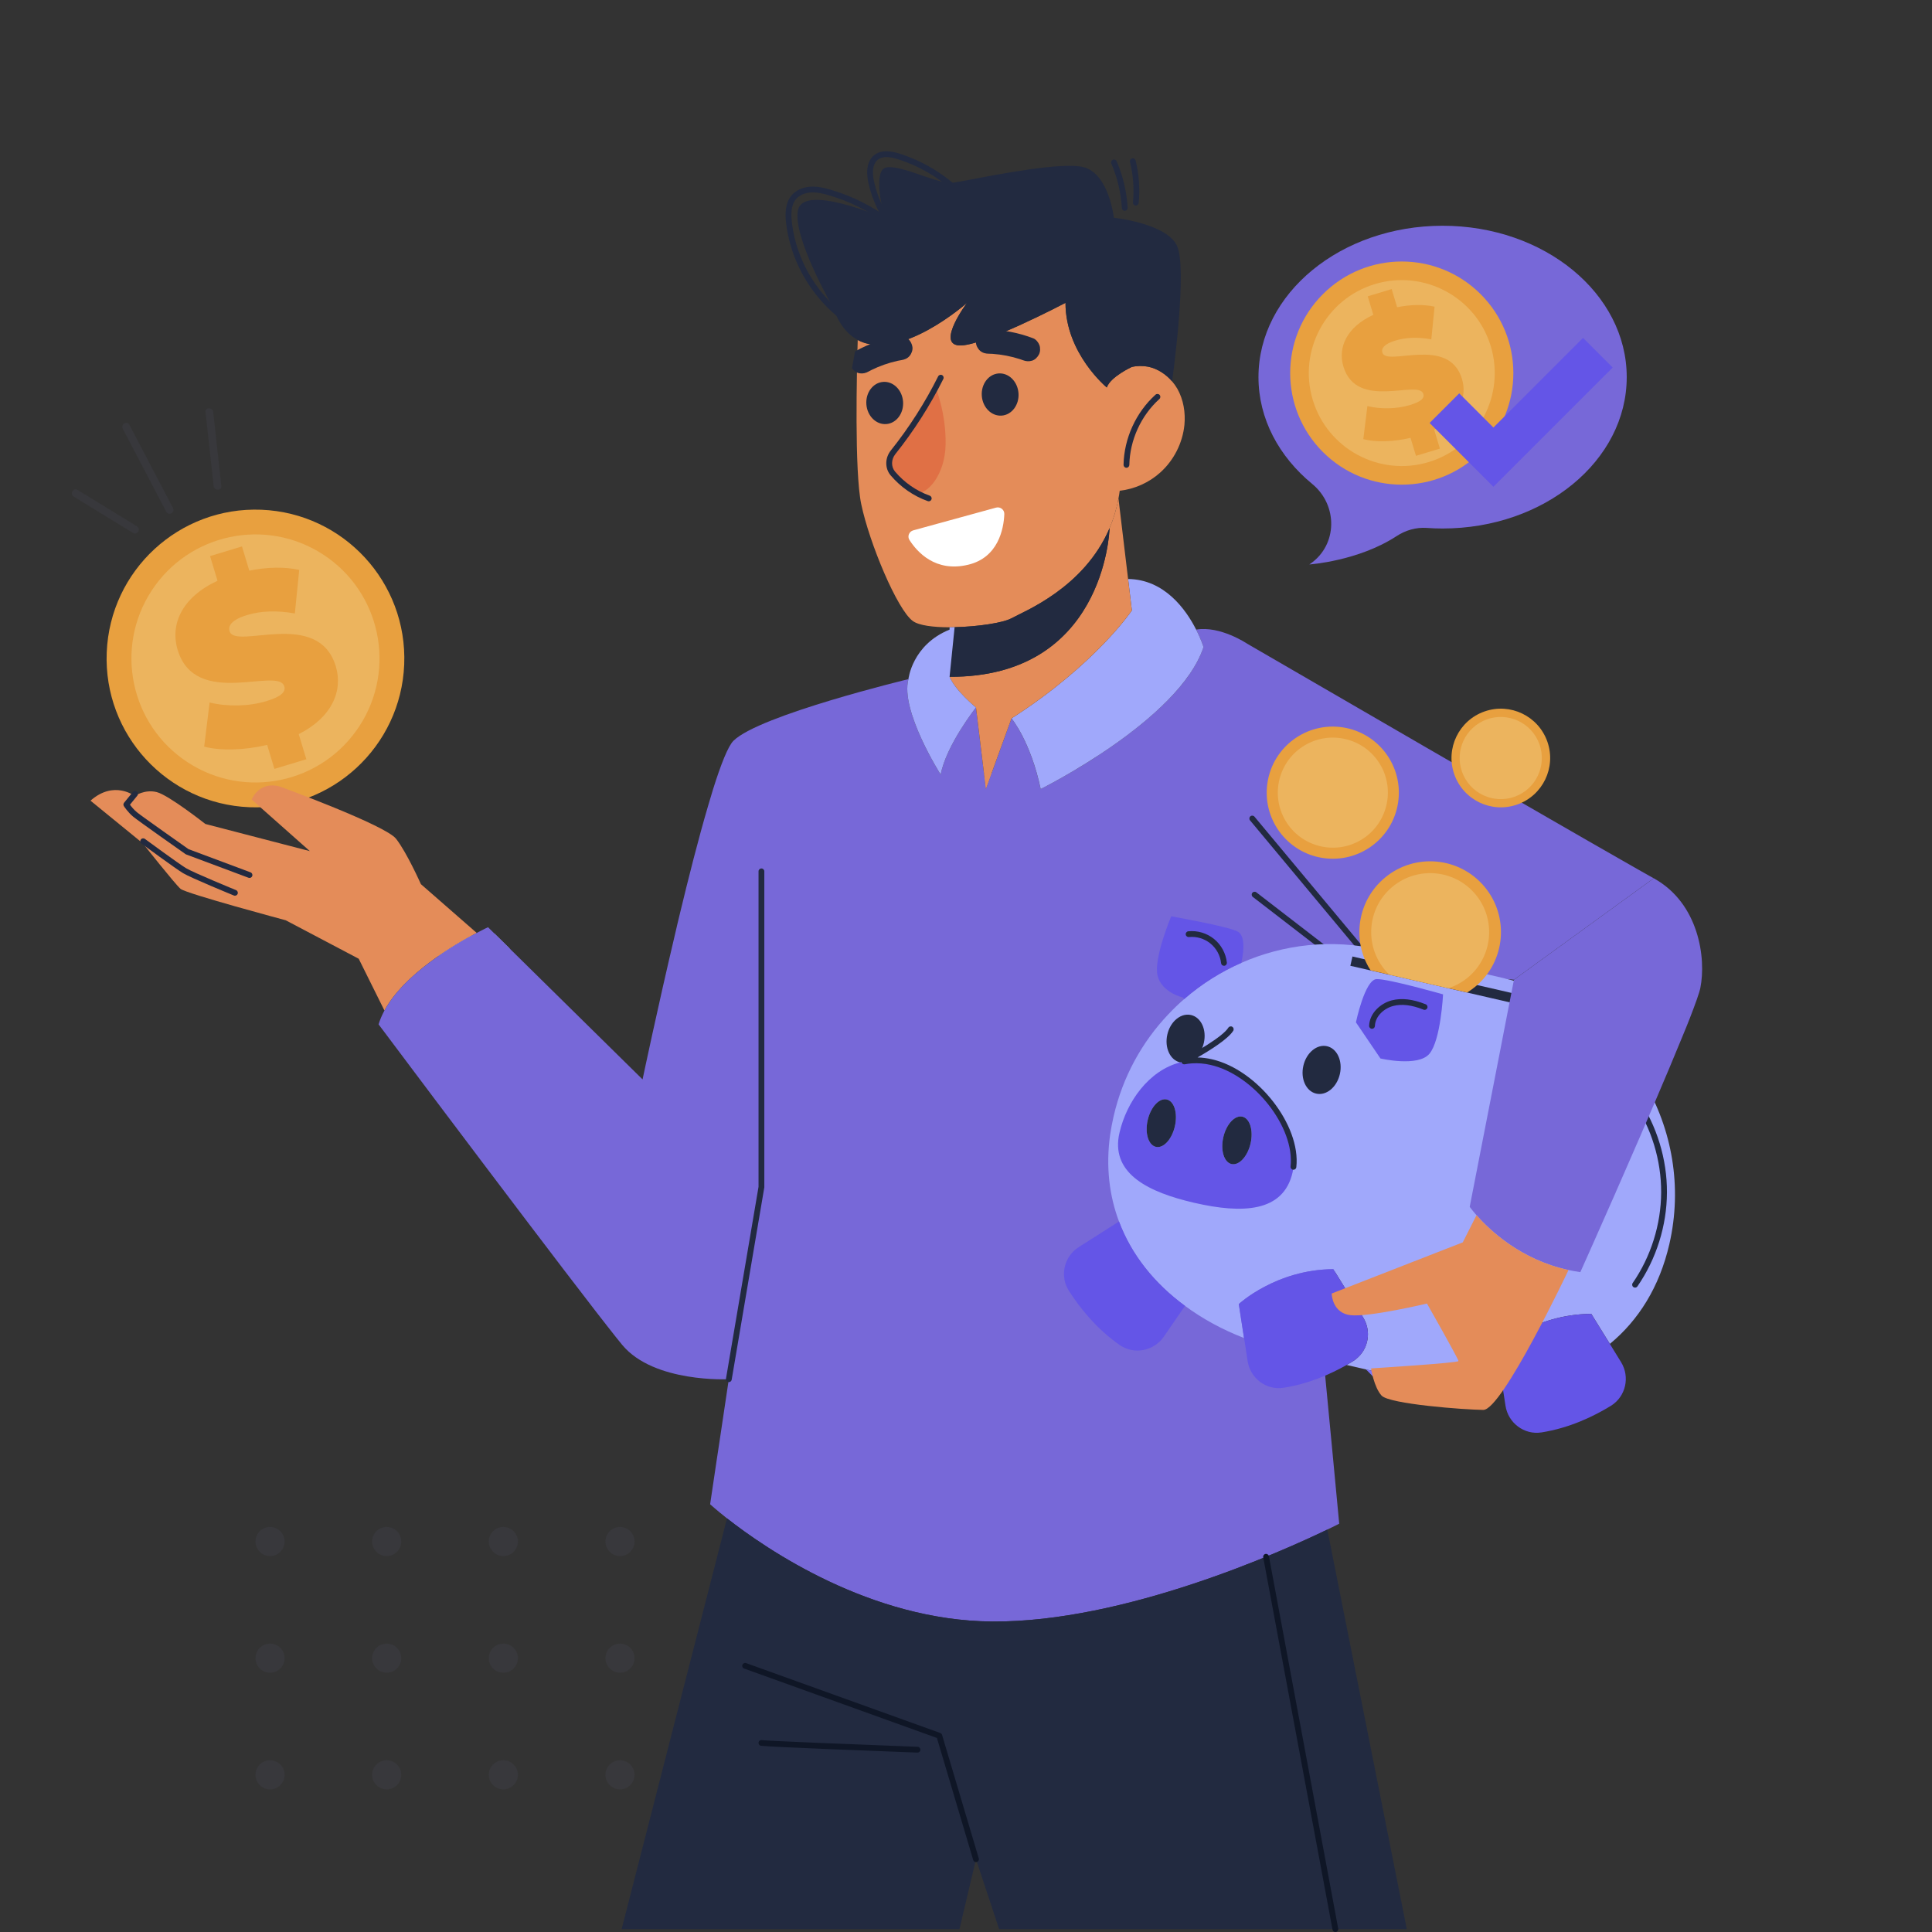 <svg width="335" height="335" viewBox="0 0 335 335" fill="none" xmlns="http://www.w3.org/2000/svg">
<rect x="0" y="0" width="335" height="335" fill="#333333" stroke="none"/>
<g clip-path="url(#clip0_792_4927)">
<path d="M46.825 310.271C48.22 310.271 49.351 309.14 49.351 307.745C49.351 306.35 48.22 305.219 46.825 305.219C45.43 305.219 44.299 306.35 44.299 307.745C44.299 309.14 45.43 310.271 46.825 310.271Z" fill="#4E4E61" fill-opacity="0.2"/>
<path d="M67.051 310.271C68.446 310.271 69.577 309.14 69.577 307.745C69.577 306.35 68.446 305.219 67.051 305.219C65.656 305.219 64.525 306.35 64.525 307.745C64.525 309.14 65.656 310.271 67.051 310.271Z" fill="#4E4E61" fill-opacity="0.2"/>
<path d="M87.278 310.271C88.673 310.271 89.804 309.14 89.804 307.745C89.804 306.35 88.673 305.219 87.278 305.219C85.883 305.219 84.752 306.35 84.752 307.745C84.752 309.14 85.883 310.271 87.278 310.271Z" fill="#4E4E61" fill-opacity="0.2"/>
<path d="M107.504 310.271C108.899 310.271 110.03 309.14 110.03 307.745C110.03 306.35 108.899 305.219 107.504 305.219C106.109 305.219 104.979 306.35 104.979 307.745C104.979 309.14 106.109 310.271 107.504 310.271Z" fill="#4E4E61" fill-opacity="0.2"/>
<path d="M46.825 290.044C48.22 290.044 49.351 288.913 49.351 287.518C49.351 286.123 48.22 284.992 46.825 284.992C45.43 284.992 44.299 286.123 44.299 287.518C44.299 288.913 45.43 290.044 46.825 290.044Z" fill="#4E4E61" fill-opacity="0.2"/>
<path d="M67.051 290.044C68.446 290.044 69.577 288.913 69.577 287.518C69.577 286.123 68.446 284.992 67.051 284.992C65.656 284.992 64.525 286.123 64.525 287.518C64.525 288.913 65.656 290.044 67.051 290.044Z" fill="#4E4E61" fill-opacity="0.2"/>
<path d="M87.278 290.044C88.673 290.044 89.804 288.913 89.804 287.518C89.804 286.123 88.673 284.992 87.278 284.992C85.883 284.992 84.752 286.123 84.752 287.518C84.752 288.913 85.883 290.044 87.278 290.044Z" fill="#4E4E61" fill-opacity="0.2"/>
<path d="M107.504 290.044C108.899 290.044 110.03 288.913 110.03 287.518C110.03 286.123 108.899 284.992 107.504 284.992C106.109 284.992 104.979 286.123 104.979 287.518C104.979 288.913 106.109 290.044 107.504 290.044Z" fill="#4E4E61" fill-opacity="0.2"/>
<path d="M46.825 269.817C48.22 269.817 49.351 268.687 49.351 267.292C49.351 265.897 48.22 264.766 46.825 264.766C45.43 264.766 44.299 265.897 44.299 267.292C44.299 268.687 45.43 269.817 46.825 269.817Z" fill="#4E4E61" fill-opacity="0.2"/>
<path d="M67.051 269.817C68.446 269.817 69.577 268.687 69.577 267.292C69.577 265.897 68.446 264.766 67.051 264.766C65.656 264.766 64.525 265.897 64.525 267.292C64.525 268.687 65.656 269.817 67.051 269.817Z" fill="#4E4E61" fill-opacity="0.2"/>
<path d="M87.278 269.817C88.673 269.817 89.804 268.687 89.804 267.292C89.804 265.897 88.673 264.766 87.278 264.766C85.883 264.766 84.752 265.897 84.752 267.292C84.752 268.687 85.883 269.817 87.278 269.817Z" fill="#4E4E61" fill-opacity="0.2"/>
<path d="M107.504 269.817C108.899 269.817 110.03 268.687 110.03 267.292C110.03 265.897 108.899 264.766 107.504 264.766C106.109 264.766 104.979 265.897 104.979 267.292C104.979 268.687 106.109 269.817 107.504 269.817Z" fill="#4E4E61" fill-opacity="0.2"/>
<path d="M128.305 310.271C129.7 310.271 130.831 309.14 130.831 307.745C130.831 306.35 129.7 305.219 128.305 305.219C126.91 305.219 125.779 306.35 125.779 307.745C125.779 309.14 126.91 310.271 128.305 310.271Z" fill="#4E4E61" fill-opacity="0.2"/>
<path d="M148.532 310.271C149.927 310.271 151.058 309.14 151.058 307.745C151.058 306.35 149.927 305.219 148.532 305.219C147.137 305.219 146.006 306.35 146.006 307.745C146.006 309.14 147.137 310.271 148.532 310.271Z" fill="#4E4E61" fill-opacity="0.2"/>
<path d="M128.305 290.044C129.7 290.044 130.831 288.913 130.831 287.518C130.831 286.123 129.7 284.992 128.305 284.992C126.91 284.992 125.779 286.123 125.779 287.518C125.779 288.913 126.91 290.044 128.305 290.044Z" fill="#4E4E61" fill-opacity="0.2"/>
<path d="M148.532 290.044C149.927 290.044 151.058 288.913 151.058 287.518C151.058 286.123 149.927 284.992 148.532 284.992C147.137 284.992 146.006 286.123 146.006 287.518C146.006 288.913 147.137 290.044 148.532 290.044Z" fill="#4E4E61" fill-opacity="0.2"/>
<path d="M128.305 269.817C129.7 269.817 130.831 268.687 130.831 267.292C130.831 265.897 129.7 264.766 128.305 264.766C126.91 264.766 125.779 265.897 125.779 267.292C125.779 268.687 126.91 269.817 128.305 269.817Z" fill="#4E4E61" fill-opacity="0.2"/>
<path d="M148.532 269.817C149.927 269.817 151.058 268.687 151.058 267.292C151.058 265.897 149.927 264.766 148.532 264.766C147.137 264.766 146.006 265.897 146.006 267.292C146.006 268.687 147.137 269.817 148.532 269.817Z" fill="#4E4E61" fill-opacity="0.2"/>
<path d="M70.087 115.224C70.661 100.98 59.579 88.965 45.335 88.387C31.091 87.81 19.079 98.888 18.505 113.133C17.93 127.377 29.012 139.392 43.256 139.97C57.5 140.547 69.512 129.469 70.087 115.224Z" fill="#E8A03F"/>
<path d="M62.318 125.911C68.8 115.959 65.988 102.636 56.035 96.153C46.083 89.67 32.76 92.483 26.277 102.435C19.794 112.387 22.607 125.71 32.559 132.193C42.511 138.676 55.835 135.863 62.318 125.911Z" fill="#ECB45E"/>
<path d="M51.798 127.292L53.116 131.648L47.581 133.322L46.323 129.161C42.327 130.111 38.199 130.205 35.403 129.463L36.345 121.81C39.399 122.558 43.15 122.494 46.172 121.58C48.803 120.785 49.578 119.95 49.293 119.007C48.248 115.552 33.901 122.933 30.803 112.689C29.461 108.253 31.552 103.55 37.716 100.702L36.422 96.422L41.956 94.748L43.226 98.948C46.215 98.344 49.267 98.237 51.884 98.817L51.127 106.372C48.004 105.816 45.25 105.92 42.856 106.644C40.147 107.463 39.522 108.511 39.807 109.453C40.803 112.748 55.163 105.409 58.225 115.535C59.507 119.773 57.562 124.391 51.798 127.292Z" fill="#E8A03F"/>
<path d="M30 88.086C27.48 83.277 24.96 78.469 22.439 73.66C22.038 72.896 20.882 73.572 21.282 74.336C23.802 79.145 26.323 83.953 28.842 88.762C29.244 89.526 30.4 88.85 30 88.086Z" fill="#4E4E61" fill-opacity="0.2"/>
<path d="M23.745 91.257C20.313 89.154 16.882 87.051 13.45 84.948C12.713 84.497 12.04 85.655 12.774 86.105C16.206 88.209 19.637 90.312 23.069 92.414C23.806 92.866 24.48 91.707 23.745 91.257Z" fill="#4E4E61" fill-opacity="0.2"/>
<path d="M36.97 71.436C36.877 70.589 35.535 70.579 35.63 71.436C36.101 75.716 36.572 79.996 37.043 84.276C37.136 85.124 38.477 85.134 38.383 84.276C37.912 79.996 37.441 75.716 36.97 71.436Z" fill="#4E4E61" fill-opacity="0.2"/>
<path d="M282.067 65.392C282.067 79.884 267.775 91.64 250.14 91.64C249.21 91.64 248.291 91.608 247.383 91.54C245.535 91.408 243.697 91.95 242.147 92.969C235.527 97.297 227.036 97.873 227.036 97.873C227.102 97.829 227.158 97.785 227.224 97.741C231.951 94.453 231.995 87.589 227.545 83.925C221.777 79.186 218.213 72.632 218.213 65.392C218.213 50.89 232.505 39.145 250.14 39.145C267.775 39.144 282.067 50.89 282.067 65.392Z" fill="#7768D8"/>
<path d="M256.741 78.373C264.297 70.817 264.297 58.566 256.741 51.01C249.185 43.454 236.934 43.454 229.378 51.01C221.823 58.566 221.823 70.817 229.378 78.373C236.934 85.928 249.185 85.928 256.741 78.373Z" fill="#E8A03F"/>
<path d="M258.491 60.023C261.065 68.534 256.238 77.547 247.727 80.12C239.216 82.695 230.203 77.867 227.63 69.356C225.056 60.845 229.883 51.832 238.394 49.259C246.905 46.685 255.918 51.512 258.491 60.023Z" fill="#ECB45E"/>
<path d="M248.685 74.52L249.672 77.785L245.524 79.04L244.58 75.921C241.585 76.633 238.49 76.703 236.394 76.147L237.1 70.411C239.389 70.971 242.202 70.923 244.467 70.238C246.439 69.642 247.02 69.016 246.806 68.309C246.023 65.719 235.268 71.252 232.946 63.573C231.94 60.247 233.507 56.722 238.128 54.587L237.158 51.379L241.307 50.125L242.259 53.273C244.498 52.821 246.786 52.741 248.748 53.175L248.181 58.839C245.84 58.422 243.775 58.5 241.981 59.043C239.95 59.656 239.481 60.442 239.695 61.148C240.442 63.619 251.206 58.117 253.502 65.707C254.463 68.884 253.005 72.346 248.685 74.52Z" fill="#E8A03F"/>
<path d="M258.953 84.408L247.887 73.343L253.024 68.205L258.953 74.133L274.495 58.592L279.633 63.729L258.953 84.408Z" fill="#6455E7"/>
<path d="M72.982 153.307L82.661 161.766C78.766 163.8 70.105 168.872 66.661 175.223L62.199 166.241L49.542 159.571C49.542 159.571 32.277 154.95 31.304 154.121C30.33 153.278 24.764 146.23 24.764 146.23L15.695 138.833C19.764 135.229 23.354 138.019 23.354 138.019C23.354 138.019 25.098 136.813 27.191 137.35C29.283 137.888 35.605 142.872 35.605 142.872L53.727 147.581L43.628 138.63C45.4 135.026 48.801 136.479 48.801 136.479C48.801 136.479 66.822 143.077 68.667 145.431C70.527 147.785 72.982 153.307 72.982 153.307Z" fill="#E48C59"/>
<path d="M43.264 152.231C43.206 152.231 43.146 152.221 43.088 152.199L32.281 148.159C32.241 148.144 32.204 148.124 32.168 148.1C31.834 147.865 23.986 142.348 23.097 141.611C22.163 140.837 21.507 139.821 21.48 139.778C21.362 139.595 21.377 139.358 21.514 139.19L23.028 137.335C23.204 137.12 23.52 137.088 23.735 137.264C23.95 137.439 23.982 137.755 23.806 137.97L22.533 139.531C22.775 139.859 23.212 140.402 23.738 140.838C24.56 141.519 31.991 146.747 32.693 147.241L43.44 151.258C43.7 151.355 43.832 151.644 43.735 151.904C43.659 152.106 43.468 152.231 43.264 152.231Z" fill="#222A40"/>
<path d="M40.738 155.312C40.675 155.312 40.61 155.3 40.548 155.274C40.244 155.15 33.098 152.22 31.743 151.402C30.4 150.591 24.768 146.445 24.529 146.269C24.306 146.104 24.257 145.79 24.422 145.566C24.587 145.342 24.902 145.295 25.125 145.459C25.183 145.502 30.959 149.754 32.263 150.541C33.552 151.32 40.856 154.314 40.93 154.344C41.186 154.449 41.309 154.743 41.204 155C41.124 155.194 40.936 155.312 40.738 155.312Z" fill="#222A40"/>
<path d="M88.402 164.498C84.274 164.904 80.162 165.326 76.049 165.762C78.141 164.294 80.176 163.103 81.731 162.26C83.054 162.129 84.39 161.984 85.728 161.867L88.402 164.498Z" fill="#A0A8FB"/>
<path d="M171.935 134.096L170.947 136.813L170.627 134.168C171.062 134.154 171.499 134.125 171.935 134.096Z" fill="#7F85FA"/>
<path d="M262.515 169.874L239.292 167.854L237.461 180.164L237.025 183.099L233.028 210.115L232.578 213.079L230.921 224.284H230.906C230.906 224.284 230.906 224.299 230.906 224.313L229.395 234.515L230.833 249.599L231.109 252.506L232.213 264.204C232.213 264.204 231.486 264.582 230.15 265.221C222.506 268.912 194.996 281.338 172.02 281.163C150.919 281.003 132.884 268.636 126.054 263.273C124.164 261.776 123.133 260.832 123.133 260.832L124.251 253.304L124.688 250.426L126.373 239.148C126.373 239.148 113.44 239.832 107.918 233.234C107.365 232.565 106.479 231.461 105.36 230.022C104.749 229.252 104.066 228.365 103.311 227.392C96.902 219.109 85.915 204.576 77.457 193.343C76.745 192.384 76.048 191.468 75.365 190.567C69.726 183.068 65.643 177.618 65.643 177.618C65.89 176.804 66.238 176.005 66.66 175.22C68.665 171.515 72.458 168.23 76.048 165.76C78.14 164.292 80.175 163.101 81.73 162.258C82.064 162.084 82.369 161.909 82.66 161.763C83.866 161.124 84.622 160.775 84.622 160.775L85.726 161.865L88.4 164.496L111.419 187.166C111.419 187.166 113.962 175.032 117.101 161.764C117.319 160.776 117.566 159.788 117.799 158.799C119.412 152.085 121.141 145.299 122.754 139.82C123.059 138.774 123.35 137.785 123.64 136.856C125.007 132.511 126.242 129.386 127.172 128.456C131.619 124.009 157.516 117.76 157.516 117.76C156.048 123.21 163.111 134.312 163.111 134.312C164.056 129.212 169.229 122.672 169.229 122.672L170.624 134.167L170.944 136.812L171.932 134.094L175.391 124.561C175.391 124.561 177.847 127.496 179.648 133.658C179.91 134.545 180.157 135.489 180.375 136.521C180.404 136.608 180.434 136.71 180.448 136.812C180.448 136.812 180.68 136.695 181.087 136.478C182.09 135.969 184.197 134.835 186.842 133.252C194.268 128.775 205.894 120.652 208.684 112.194C208.684 112.194 208.292 110.901 207.405 109.171C211.575 108.459 216.255 111.613 216.255 111.613C216.255 111.613 231.31 120.347 247.586 129.778C249.112 130.65 250.638 131.537 252.164 132.423C263.339 138.876 274.471 145.314 281.185 149.136C283.292 150.342 284.963 151.301 286.068 151.912C286.33 152.057 286.562 152.188 286.751 152.29L262.515 169.874Z" fill="#7768D8"/>
<path d="M230.151 265.222L243.928 334.498H173.243L169.232 322.378L166.369 334.498H107.789L126.057 263.275C132.887 268.638 150.922 281.005 172.023 281.165C194.998 281.339 222.507 268.913 230.151 265.222Z" fill="#222A40"/>
<path d="M207.407 109.173C208.294 110.902 208.686 112.195 208.686 112.195C204.501 124.882 180.45 136.813 180.45 136.813C178.692 128.5 175.393 124.562 175.393 124.562C189.998 115.204 196.261 105.844 196.261 105.844L195.607 100.395C201.929 100.468 205.649 105.7 207.407 109.173Z" fill="#A0A8FB"/>
<path d="M192.396 91.575C187.949 101.995 177.486 106.035 175.378 107.212C173.94 107.996 169.566 108.665 165.525 108.752C165.235 108.767 164.944 108.767 164.654 108.767C161.849 108.767 159.335 108.461 158.274 107.677C155.585 105.729 150.761 94.22 149.336 87.433C148.144 81.751 148.566 64.385 148.726 58.95C156.022 62.859 167.676 52.512 167.676 52.512C167.676 52.512 162.372 59.589 166.266 59.894C170.161 60.2 184.752 52.512 184.752 52.512C184.752 61.304 191.916 67.189 191.916 67.189C192.526 65.344 196.247 63.629 196.247 63.629C197.177 63.411 198.165 63.411 199.11 63.586C200.723 63.934 202.162 64.879 203.237 66.129C203.586 66.535 203.891 66.972 204.152 67.422C205.213 69.297 205.577 71.549 205.373 73.685C205.053 76.839 203.527 79.832 201.173 81.939C199.241 83.683 196.741 84.802 194.155 85.093C194.096 85.543 194.024 85.98 193.937 86.416C193.602 88.29 193.064 90.005 192.396 91.575Z" fill="#E48C59"/>
<path d="M195.606 100.396L196.26 105.845C196.26 105.845 189.996 115.204 175.392 124.563L170.945 136.814L169.23 122.674C169.23 122.674 165.684 119.797 164.652 117.355C191.232 117.457 192.366 92.549 192.394 91.575C193.063 90.006 193.6 88.291 193.935 86.416L195.606 100.396Z" fill="#E48C59"/>
<path d="M175.377 107.211C177.484 106.034 187.948 101.994 192.394 91.574C192.366 92.548 191.232 117.456 164.652 117.354L165.524 108.751C169.564 108.665 173.939 107.996 175.377 107.211Z" fill="#222A40"/>
<path d="M164.653 117.355C165.685 119.796 169.231 122.674 169.231 122.674C169.231 122.674 164.057 129.214 163.112 134.314C163.112 134.314 156.05 123.212 157.517 117.762C157.517 117.762 158.142 111.804 164.653 109.173V108.767C164.943 108.767 165.234 108.767 165.524 108.752L164.653 117.355Z" fill="#A0A8FB"/>
<path d="M203.236 66.128C202.16 64.878 200.722 63.934 199.109 63.585C198.164 63.41 197.176 63.41 196.246 63.628C196.246 63.628 192.525 65.343 191.915 67.189C191.915 67.189 184.751 61.303 184.751 52.511C184.751 52.511 170.16 60.198 166.265 59.894C162.37 59.589 167.675 52.511 167.675 52.511C167.675 52.511 156.02 62.858 148.725 58.949C146.981 58.004 145.469 56.246 144.452 53.325C144.452 53.325 137.273 40.9 138.392 36.351C139.467 31.904 152.779 37.587 153.389 37.848C153.287 37.441 151.645 31.396 152.968 29.478C154.349 27.516 162.53 32.064 165.16 31.701C165.654 31.628 166.614 31.453 167.863 31.221C173.269 30.189 184.27 28.052 187.874 28.983C192.321 30.146 193.135 37.761 193.135 37.761C193.135 37.761 202.072 38.677 204.034 42.513C206.012 46.349 203.236 66.128 203.236 66.128Z" fill="#222A40"/>
<path d="M162.242 67.188C162.242 67.188 164.061 71.648 163.966 77.05C163.87 82.451 160.702 85.793 158.931 85.466C157.159 85.14 153.91 82.688 154.215 79.897C154.215 79.897 154.928 78.021 156.309 76.544C157.69 75.068 162.242 67.188 162.242 67.188Z" fill="#E07045"/>
<path d="M161.042 86.922C160.986 86.922 160.929 86.913 160.873 86.893C158.389 86.006 156.162 84.461 154.432 82.422C153.415 81.222 153.427 79.41 154.463 78.112C157.638 74.134 160.4 69.81 162.67 65.262C162.794 65.014 163.096 64.913 163.344 65.037C163.593 65.161 163.693 65.463 163.569 65.711C161.267 70.323 158.468 74.706 155.249 78.74C154.512 79.663 154.491 80.938 155.199 81.773C156.814 83.677 158.893 85.12 161.211 85.946C161.472 86.039 161.609 86.327 161.515 86.588C161.442 86.794 161.249 86.922 161.042 86.922Z" fill="#222A40"/>
<path d="M170.24 68.641C170.388 70.66 171.932 72.193 173.689 72.065C175.446 71.936 176.75 70.195 176.603 68.175C176.455 66.156 174.91 64.623 173.154 64.752C171.397 64.88 170.092 66.622 170.24 68.641Z" fill="#222A40"/>
<path d="M150.224 70.108C150.372 72.127 151.917 73.66 153.674 73.531C155.43 73.403 156.735 71.662 156.587 69.642C156.439 67.623 154.895 66.09 153.138 66.219C151.381 66.346 150.076 68.088 150.224 70.108Z" fill="#222A40"/>
<path d="M171.168 57.143C173.939 57.172 176.591 57.68 179.178 58.669C179.644 58.847 180.071 59.398 180.233 59.851C180.408 60.343 180.394 61.015 180.14 61.482C179.884 61.951 179.483 62.376 178.958 62.537C178.39 62.711 177.88 62.655 177.327 62.444C177.188 62.391 177.047 62.343 176.907 62.292C175.338 61.782 173.718 61.469 172.072 61.354C171.873 61.347 171.674 61.337 171.475 61.335C170.907 61.329 170.391 61.212 169.948 60.83C169.558 60.493 169.24 59.916 169.225 59.392C169.196 58.332 169.991 57.131 171.168 57.143Z" fill="#222A40"/>
<path d="M147.725 63.857C148.046 64.283 148.504 64.646 149.048 64.728C149.635 64.818 150.131 64.689 150.648 64.399C150.778 64.326 150.91 64.258 151.041 64.188C152.518 63.455 154.076 62.909 155.688 62.556C155.883 62.52 156.079 62.48 156.276 62.449C156.837 62.36 157.331 62.169 157.713 61.727C158.05 61.337 158.28 60.72 158.218 60.2C158.094 59.146 157.131 58.073 155.968 58.257C153.232 58.69 150.682 59.579 148.267 60.934" fill="#222A40"/>
<path d="M157.694 93.628C159.003 95.682 162.198 99.305 167.892 97.918C173.09 96.674 174.034 91.716 174.143 89.178C174.191 88.395 173.453 87.817 172.709 88.019L158.372 91.956C157.628 92.158 157.29 93.005 157.694 93.628Z" fill="white"/>
<path d="M195.321 81.109C195.318 81.109 195.315 81.109 195.312 81.109C195.034 81.105 194.814 80.876 194.818 80.598C194.9 76.037 196.972 71.492 200.361 68.438C200.568 68.251 200.885 68.269 201.072 68.475C201.257 68.682 201.24 68.999 201.034 69.185C197.847 72.056 195.9 76.329 195.823 80.616C195.818 80.89 195.594 81.109 195.321 81.109Z" fill="#222A40"/>
<path d="M195.027 36.553C194.764 36.553 194.542 36.347 194.526 36.08C194.367 33.412 193.752 30.813 192.697 28.357C192.588 28.101 192.706 27.806 192.961 27.697C193.218 27.588 193.511 27.705 193.621 27.96C194.722 30.523 195.364 33.236 195.53 36.02C195.546 36.297 195.335 36.535 195.058 36.551C195.047 36.553 195.037 36.553 195.027 36.553Z" fill="#222A40"/>
<path d="M196.944 35.642C196.928 35.642 196.911 35.641 196.895 35.64C196.619 35.612 196.416 35.367 196.444 35.091C196.674 32.734 196.503 30.374 195.935 28.077C195.868 27.807 196.033 27.535 196.302 27.468C196.574 27.401 196.844 27.566 196.911 27.835C197.506 30.243 197.685 32.718 197.443 35.188C197.419 35.447 197.2 35.642 196.944 35.642Z" fill="#222A40"/>
<path d="M231.544 335.002C231.306 335.002 231.096 334.833 231.051 334.591L219.036 270.028C218.985 269.756 219.165 269.493 219.438 269.442C219.713 269.392 219.973 269.571 220.024 269.844L232.039 334.407C232.09 334.68 231.911 334.943 231.637 334.993C231.605 334.999 231.575 335.002 231.544 335.002Z" fill="#0F1626"/>
<path d="M235.989 165.055C235.845 165.055 235.702 164.993 235.603 164.874L216.75 142.25C216.571 142.037 216.6 141.72 216.814 141.543C217.027 141.365 217.344 141.393 217.522 141.607L236.375 164.23C236.554 164.443 236.525 164.76 236.311 164.938C236.217 165.017 236.103 165.055 235.989 165.055Z" fill="#222A40"/>
<path d="M233.429 167.883C233.323 167.883 233.215 167.849 233.123 167.778L217.233 155.524C217.013 155.354 216.972 155.039 217.142 154.819C217.311 154.6 217.625 154.557 217.847 154.728L233.737 166.982C233.957 167.152 233.998 167.467 233.828 167.687C233.73 167.816 233.58 167.883 233.429 167.883Z" fill="#222A40"/>
<path d="M149.661 57.749C149.582 57.749 149.503 57.731 149.429 57.693C142.275 53.97 137.248 46.682 136.308 38.673C136.145 37.283 136.067 35.27 137.27 33.861C138.021 32.981 139.235 32.436 140.599 32.364C141.815 32.302 142.978 32.587 144.055 32.905C147.807 34.015 151.298 35.764 154.43 38.106C154.652 38.272 154.697 38.587 154.531 38.809C154.364 39.032 154.05 39.078 153.827 38.911C150.79 36.641 147.407 34.945 143.77 33.87C142.778 33.576 141.716 33.317 140.651 33.368C139.561 33.425 138.607 33.843 138.034 34.514C137.087 35.624 137.165 37.353 137.307 38.557C138.208 46.239 143.03 53.23 149.893 56.801C150.139 56.929 150.234 57.233 150.106 57.479C150.018 57.651 149.842 57.749 149.661 57.749Z" fill="#222A40"/>
<path d="M155.016 40.321C154.869 40.321 154.723 40.257 154.624 40.134C152.666 37.696 151.268 34.795 150.583 31.744C150.078 29.499 150.45 27.768 151.629 26.868C152.955 25.858 154.743 26.254 155.973 26.641C159.662 27.8 163.122 29.789 165.98 32.393C166.186 32.58 166.2 32.898 166.014 33.103C165.826 33.309 165.508 33.323 165.303 33.136C162.553 30.63 159.222 28.715 155.671 27.599C154.054 27.091 152.965 27.113 152.238 27.667C151.093 28.541 151.324 30.459 151.563 31.524C152.215 34.426 153.544 37.187 155.407 39.505C155.581 39.722 155.546 40.038 155.33 40.212C155.238 40.285 155.127 40.321 155.016 40.321Z" fill="#222A40"/>
<path d="M169.232 322.881C169.015 322.881 168.815 322.74 168.75 322.522L162.457 301.353L129.032 289.32C128.771 289.225 128.635 288.938 128.729 288.677C128.823 288.415 129.111 288.279 129.372 288.374L163.037 300.493C163.188 300.548 163.303 300.67 163.349 300.823L169.714 322.236C169.793 322.502 169.641 322.781 169.375 322.861C169.327 322.875 169.279 322.881 169.232 322.881Z" fill="#0F1626"/>
<path d="M159.096 303.893C159.089 303.893 159.083 303.893 159.076 303.892C132.24 302.878 131.927 302.727 131.809 302.67C131.559 302.549 131.455 302.248 131.575 301.998C131.683 301.777 131.931 301.671 132.158 301.732C133.08 301.868 148.746 302.497 159.114 302.889C159.391 302.899 159.607 303.132 159.597 303.409C159.588 303.681 159.365 303.893 159.096 303.893Z" fill="#0F1626"/>
<path d="M289.459 215.719C287.744 223.177 284.092 228.944 279.146 233.022L275.924 227.82C265.97 227.86 259.525 233.843 259.525 233.843L260.529 240.351C257.036 240.71 253.386 240.621 249.666 240.134C248.603 240.005 247.505 239.823 246.419 239.613C245.803 239.48 245.175 239.362 244.544 239.217L236.856 237.456L233.499 236.68C233.897 236.456 234.267 236.237 234.608 236.02C234.833 235.884 235.043 235.751 235.207 235.58C237.302 233.881 237.828 230.816 236.366 228.445L234.149 224.849L231.193 220.068C221.255 220.12 214.797 226.118 214.797 226.118L215.709 232.005C211.932 230.544 208.504 228.668 205.473 226.43C200.204 222.573 196.209 217.618 194.03 211.805C192.335 207.287 191.736 202.264 192.482 196.838C192.639 195.771 192.837 194.701 193.088 193.597C194.666 186.712 198.024 180.668 202.588 175.872C203.459 174.942 204.377 174.064 205.341 173.223C206.872 171.89 208.498 170.687 210.21 169.615C211.815 168.61 213.501 167.709 215.245 166.956C222.548 163.742 230.92 162.758 239.268 164.675L260.525 169.555C269.072 171.508 276.321 176.227 281.532 182.527C282.858 184.127 284.024 185.8 285.077 187.597C289.907 195.785 291.745 205.778 289.459 215.719Z" fill="#A0A8FB"/>
<path d="M281.088 236.19C282.669 238.768 281.904 242.167 279.322 243.761C276.377 245.573 272.165 247.608 267.286 248.375C264.29 248.846 261.502 246.734 261.045 243.742L260.522 240.349L259.527 233.845C259.527 233.845 265.974 227.863 275.92 227.814L279.141 233.028L281.088 236.19Z" fill="#6455E7"/>
<path d="M287.609 182.725C287.221 184.538 286.363 186.285 285.077 187.591C284.029 185.807 282.857 184.122 281.535 182.533C283.015 182.129 284.374 181.312 285.38 180.17C286.769 178.601 287.484 176.479 287.319 174.396C287.858 177.15 288.208 179.989 287.609 182.725Z" fill="#7C72FA"/>
<path d="M266.132 173.103L265.769 174.716L262.645 174.004L257.732 172.87L242.386 169.354L237.504 168.235L234.146 167.464L234.51 165.852L236.399 166.287L240.541 167.232L260.334 171.766L264.461 172.725L266.132 173.103Z" fill="#222A40"/>
<path d="M246.426 239.616C247.508 239.821 248.596 239.999 249.666 240.131C247.764 242.253 243.892 243.18 241.6 241.582C239.801 240.326 238.226 238.906 236.859 237.449L244.546 239.213C245.17 239.357 245.798 239.487 246.426 239.616Z" fill="#7C72FA"/>
<path d="M250.221 172.418C250.221 172.418 249.825 180.375 247.859 182.711C245.904 185.064 239.365 183.535 239.365 183.535L235.113 177.27C235.113 177.27 236.659 169.849 238.692 169.772C240.736 169.713 250.221 172.418 250.221 172.418Z" fill="#6455E7"/>
<path d="M236.367 228.445C237.825 230.81 237.307 233.878 235.214 235.586C235.035 235.744 234.832 235.884 234.615 236.02C234.264 236.239 233.9 236.456 233.506 236.68C230.648 238.297 226.861 239.973 222.565 240.631C219.583 241.105 216.791 239.007 216.334 236.014L215.722 232.014L215.709 232.011L214.803 226.114C214.803 226.114 221.253 220.119 231.198 220.07L234.147 224.849L236.367 228.445Z" fill="#6455E7"/>
<path d="M230.104 181.41C231.856 181.812 232.845 183.983 232.324 186.251C231.804 188.519 229.971 190.028 228.219 189.626C226.467 189.224 225.475 187.066 225.996 184.799C226.517 182.531 228.353 181.008 230.104 181.41Z" fill="#222A40"/>
<path d="M224.272 202.414C224.233 202.705 224.181 202.993 224.126 203.295C222.534 210.235 215.404 210.471 207.121 208.571C199.082 206.726 192.92 203.555 193.983 197.052C194.016 196.845 194.066 196.627 194.116 196.41C195.334 191.101 199.165 185.619 204.633 184.214C204.864 184.139 205.104 184.094 205.342 184.048C205.759 183.973 206.188 183.914 206.623 183.885C207.713 183.806 208.851 183.895 210.032 184.167C217.935 185.98 225.038 195.457 224.276 202.329C224.284 202.359 224.278 202.386 224.272 202.414ZM213.54 201.838C214.844 202.137 216.327 200.534 216.847 198.266C217.365 196.011 216.729 193.921 215.426 193.623C214.122 193.323 212.639 194.927 212.122 197.182C211.601 199.449 212.236 201.539 213.54 201.838ZM203.72 195.297C204.241 193.029 203.618 190.943 202.315 190.643C201.011 190.344 199.528 191.948 199.008 194.215C198.487 196.483 199.126 198.56 200.43 198.859C201.733 199.158 203.199 197.564 203.72 195.297Z" fill="#6455E7"/>
<path d="M216.845 198.267C216.325 200.535 214.842 202.138 213.538 201.839C212.234 201.54 211.599 199.45 212.119 197.183C212.636 194.929 214.119 193.325 215.423 193.624C216.727 193.923 217.362 196.012 216.845 198.267Z" fill="#222A40"/>
<path d="M205.481 226.433L201.796 231.777C200.08 234.271 196.653 234.942 194.159 233.227C190.103 230.409 187.202 226.728 185.341 223.813C183.709 221.266 184.488 217.872 187.049 216.244L194.03 211.799C196.211 217.616 200.207 222.565 205.481 226.433Z" fill="#6455E7"/>
<path d="M214.61 161.531C216.194 162.352 215.451 166.027 215.239 166.95C213.507 167.711 211.814 168.608 210.212 169.613C208.493 170.691 206.873 171.892 205.338 173.227L205.099 172.957C205.031 172.942 201.45 172.106 200.72 169.18C199.986 166.21 203.082 158.887 203.082 158.887C203.082 158.887 212.811 160.59 214.61 161.531Z" fill="#6455E7"/>
<path d="M208.74 180.826C208.615 181.369 208.415 181.866 208.157 182.307C206.555 183.369 205.341 184.048 205.341 184.048C205.102 184.093 204.863 184.139 204.632 184.215C202.88 183.813 201.892 181.642 202.412 179.374C202.639 178.383 203.12 177.535 203.73 176.932C204.523 176.156 205.526 175.771 206.517 175.998C208.269 176.401 209.26 178.558 208.74 180.826Z" fill="#222A40"/>
<path d="M202.313 190.643C203.617 190.942 204.238 193.029 203.718 195.297C203.197 197.565 201.731 199.158 200.427 198.859C199.124 198.56 198.485 196.484 199.006 194.216C199.526 191.948 201.01 190.344 202.313 190.643Z" fill="#222A40"/>
<path d="M224.277 202.83C224.259 202.83 224.24 202.83 224.221 202.827C223.946 202.797 223.747 202.548 223.778 202.272C224.536 195.43 217.413 186.374 209.92 184.655C208.807 184.399 207.71 184.31 206.66 184.385C206.272 184.41 205.872 184.461 205.432 184.542C205.185 184.584 204.947 184.444 204.867 184.209C204.786 183.973 204.891 183.715 205.111 183.601C206.961 182.645 211.978 179.813 212.983 178.203C213.13 177.967 213.439 177.897 213.675 178.043C213.91 178.19 213.982 178.5 213.835 178.735C212.946 180.159 209.793 182.128 207.647 183.356C208.465 183.375 209.302 183.482 210.145 183.675C218.061 185.492 225.583 195.108 224.776 202.384C224.748 202.64 224.53 202.83 224.277 202.83Z" fill="#222A40"/>
<path d="M283.51 223.265C283.412 223.265 283.312 223.236 283.225 223.176C282.996 223.018 282.939 222.705 283.097 222.476C286.26 217.901 288.014 212.32 288.037 206.759C288.059 201.198 286.351 195.603 283.227 191.002C283.071 190.772 283.13 190.46 283.359 190.304C283.591 190.147 283.903 190.208 284.057 190.437C287.296 195.204 289.066 201.002 289.042 206.763C289.018 212.525 287.201 218.307 283.924 223.048C283.827 223.189 283.669 223.265 283.51 223.265Z" fill="#222A40"/>
<path d="M237.901 178.388C237.895 178.388 237.888 178.388 237.882 178.387C237.605 178.376 237.388 178.143 237.399 177.867C237.485 175.613 239.445 173.942 241.336 173.455C243.041 173.018 244.962 173.24 247.21 174.137C247.468 174.24 247.593 174.533 247.49 174.791C247.387 175.048 247.096 175.176 246.836 175.071C244.795 174.255 243.08 174.045 241.586 174.429C240.055 174.822 238.471 176.143 238.402 177.905C238.392 178.175 238.169 178.388 237.901 178.388Z" fill="#222A40"/>
<path d="M212.233 167.463C211.979 167.463 211.761 167.271 211.733 167.013C211.592 165.683 210.916 164.437 209.878 163.594C208.839 162.751 207.484 162.345 206.15 162.479C205.879 162.51 205.628 162.306 205.6 162.03C205.572 161.754 205.774 161.508 206.05 161.48C207.645 161.318 209.269 161.805 210.511 162.814C211.754 163.823 212.564 165.315 212.732 166.907C212.761 167.183 212.562 167.431 212.286 167.46C212.269 167.462 212.251 167.463 212.233 167.463Z" fill="#222A40"/>
<path d="M294.835 171.285C294.675 172.113 293.992 174.017 292.989 176.604C292.626 177.52 292.233 178.507 291.783 179.583C289.08 186.224 285.054 195.569 281.508 203.664C281.043 204.724 280.593 205.742 280.157 206.745V206.759C276.713 214.592 274.025 220.579 274.025 220.579C273.327 220.478 272.644 220.362 271.976 220.216C263.663 218.429 258.257 213.255 256.019 210.712C255.801 210.465 255.612 210.233 255.452 210.044C255.045 209.549 254.842 209.259 254.842 209.259L255.248 207.167L260.233 181.604L260.8 178.669L262.515 169.877L286.755 152.293C294.631 156.636 295.852 166.242 294.835 171.285Z" fill="#7768D8"/>
<path d="M256.019 210.711C258.257 213.254 263.663 218.427 271.976 220.215C271.976 220.215 260.466 244.513 257.196 244.47C253.927 244.441 240.905 243.467 239.554 241.985C238.217 240.502 237.738 237.276 237.738 237.276C237.738 237.276 252.895 236.331 252.895 235.997C252.895 235.648 247.431 226.028 247.431 226.028C247.431 226.028 237.404 228.411 234.178 228.048C231.126 227.685 230.922 224.662 230.908 224.313C230.908 224.299 230.908 224.284 230.908 224.284H230.923L253.637 215.42L256.019 210.711Z" fill="#E48C59"/>
<path d="M255.844 171.054C255.767 171.122 255.68 171.189 255.602 171.247C255.215 171.557 254.809 171.847 254.393 172.098L251.123 171.344L240.909 169.003L237.659 168.258C237.378 167.842 237.136 167.407 236.924 166.962C234.534 162.01 235.705 155.878 240.126 152.192C245.329 147.849 253.077 148.555 257.42 153.769C261.754 158.973 261.048 166.72 255.844 171.054Z" fill="#E8A03F"/>
<path d="M254.529 169.488C253.997 169.923 253.436 170.31 252.856 170.61C252.295 170.919 251.715 171.171 251.125 171.345L240.911 169.004C240.63 168.743 240.369 168.472 240.127 168.172C239.973 167.988 239.818 167.794 239.682 167.591C236.578 163.277 237.284 157.223 241.433 153.769C245.776 150.152 252.228 150.742 255.845 155.075C259.452 159.409 258.872 165.87 254.529 169.488Z" fill="#ECB45E"/>
<path d="M242.421 139.181C243.38 132.928 239.088 127.08 232.834 126.121C226.58 125.162 220.733 129.454 219.774 135.708C218.815 141.962 223.107 147.809 229.361 148.768C235.614 149.727 241.462 145.435 242.421 139.181Z" fill="#E8A03F"/>
<path d="M239.293 132.525C242.004 137.038 240.538 142.912 236.025 145.623C231.512 148.334 225.638 146.869 222.928 142.355C220.217 137.842 221.682 131.968 226.195 129.258C230.708 126.547 236.582 128.012 239.293 132.525Z" fill="#ECB45E"/>
<path d="M263.055 139.51C267.515 137.954 269.869 133.077 268.312 128.617C266.756 124.157 261.879 121.803 257.419 123.36C252.959 124.916 250.605 129.793 252.162 134.253C253.718 138.713 258.595 141.067 263.055 139.51Z" fill="#E8A03F"/>
<path d="M266.331 127.772C268.355 131.141 267.261 135.526 263.892 137.55C260.522 139.574 256.138 138.48 254.114 135.11C252.09 131.741 253.184 127.356 256.553 125.332C259.922 123.309 264.307 124.403 266.331 127.772Z" fill="#ECB45E"/>
<path d="M126.376 239.654C126.348 239.654 126.32 239.652 126.292 239.646C126.018 239.6 125.834 239.341 125.88 239.068L131.526 205.784V151.086C131.526 150.809 131.751 150.584 132.029 150.584C132.306 150.584 132.531 150.809 132.531 151.086V205.827C132.531 205.855 132.529 205.883 132.524 205.911L126.87 239.235C126.829 239.481 126.616 239.654 126.376 239.654Z" fill="#222A40"/>
</g>
<defs>
<clipPath id="clip0_792_4927">
<rect width="335" height="335" fill="white"/>
</clipPath>
</defs>
</svg>
